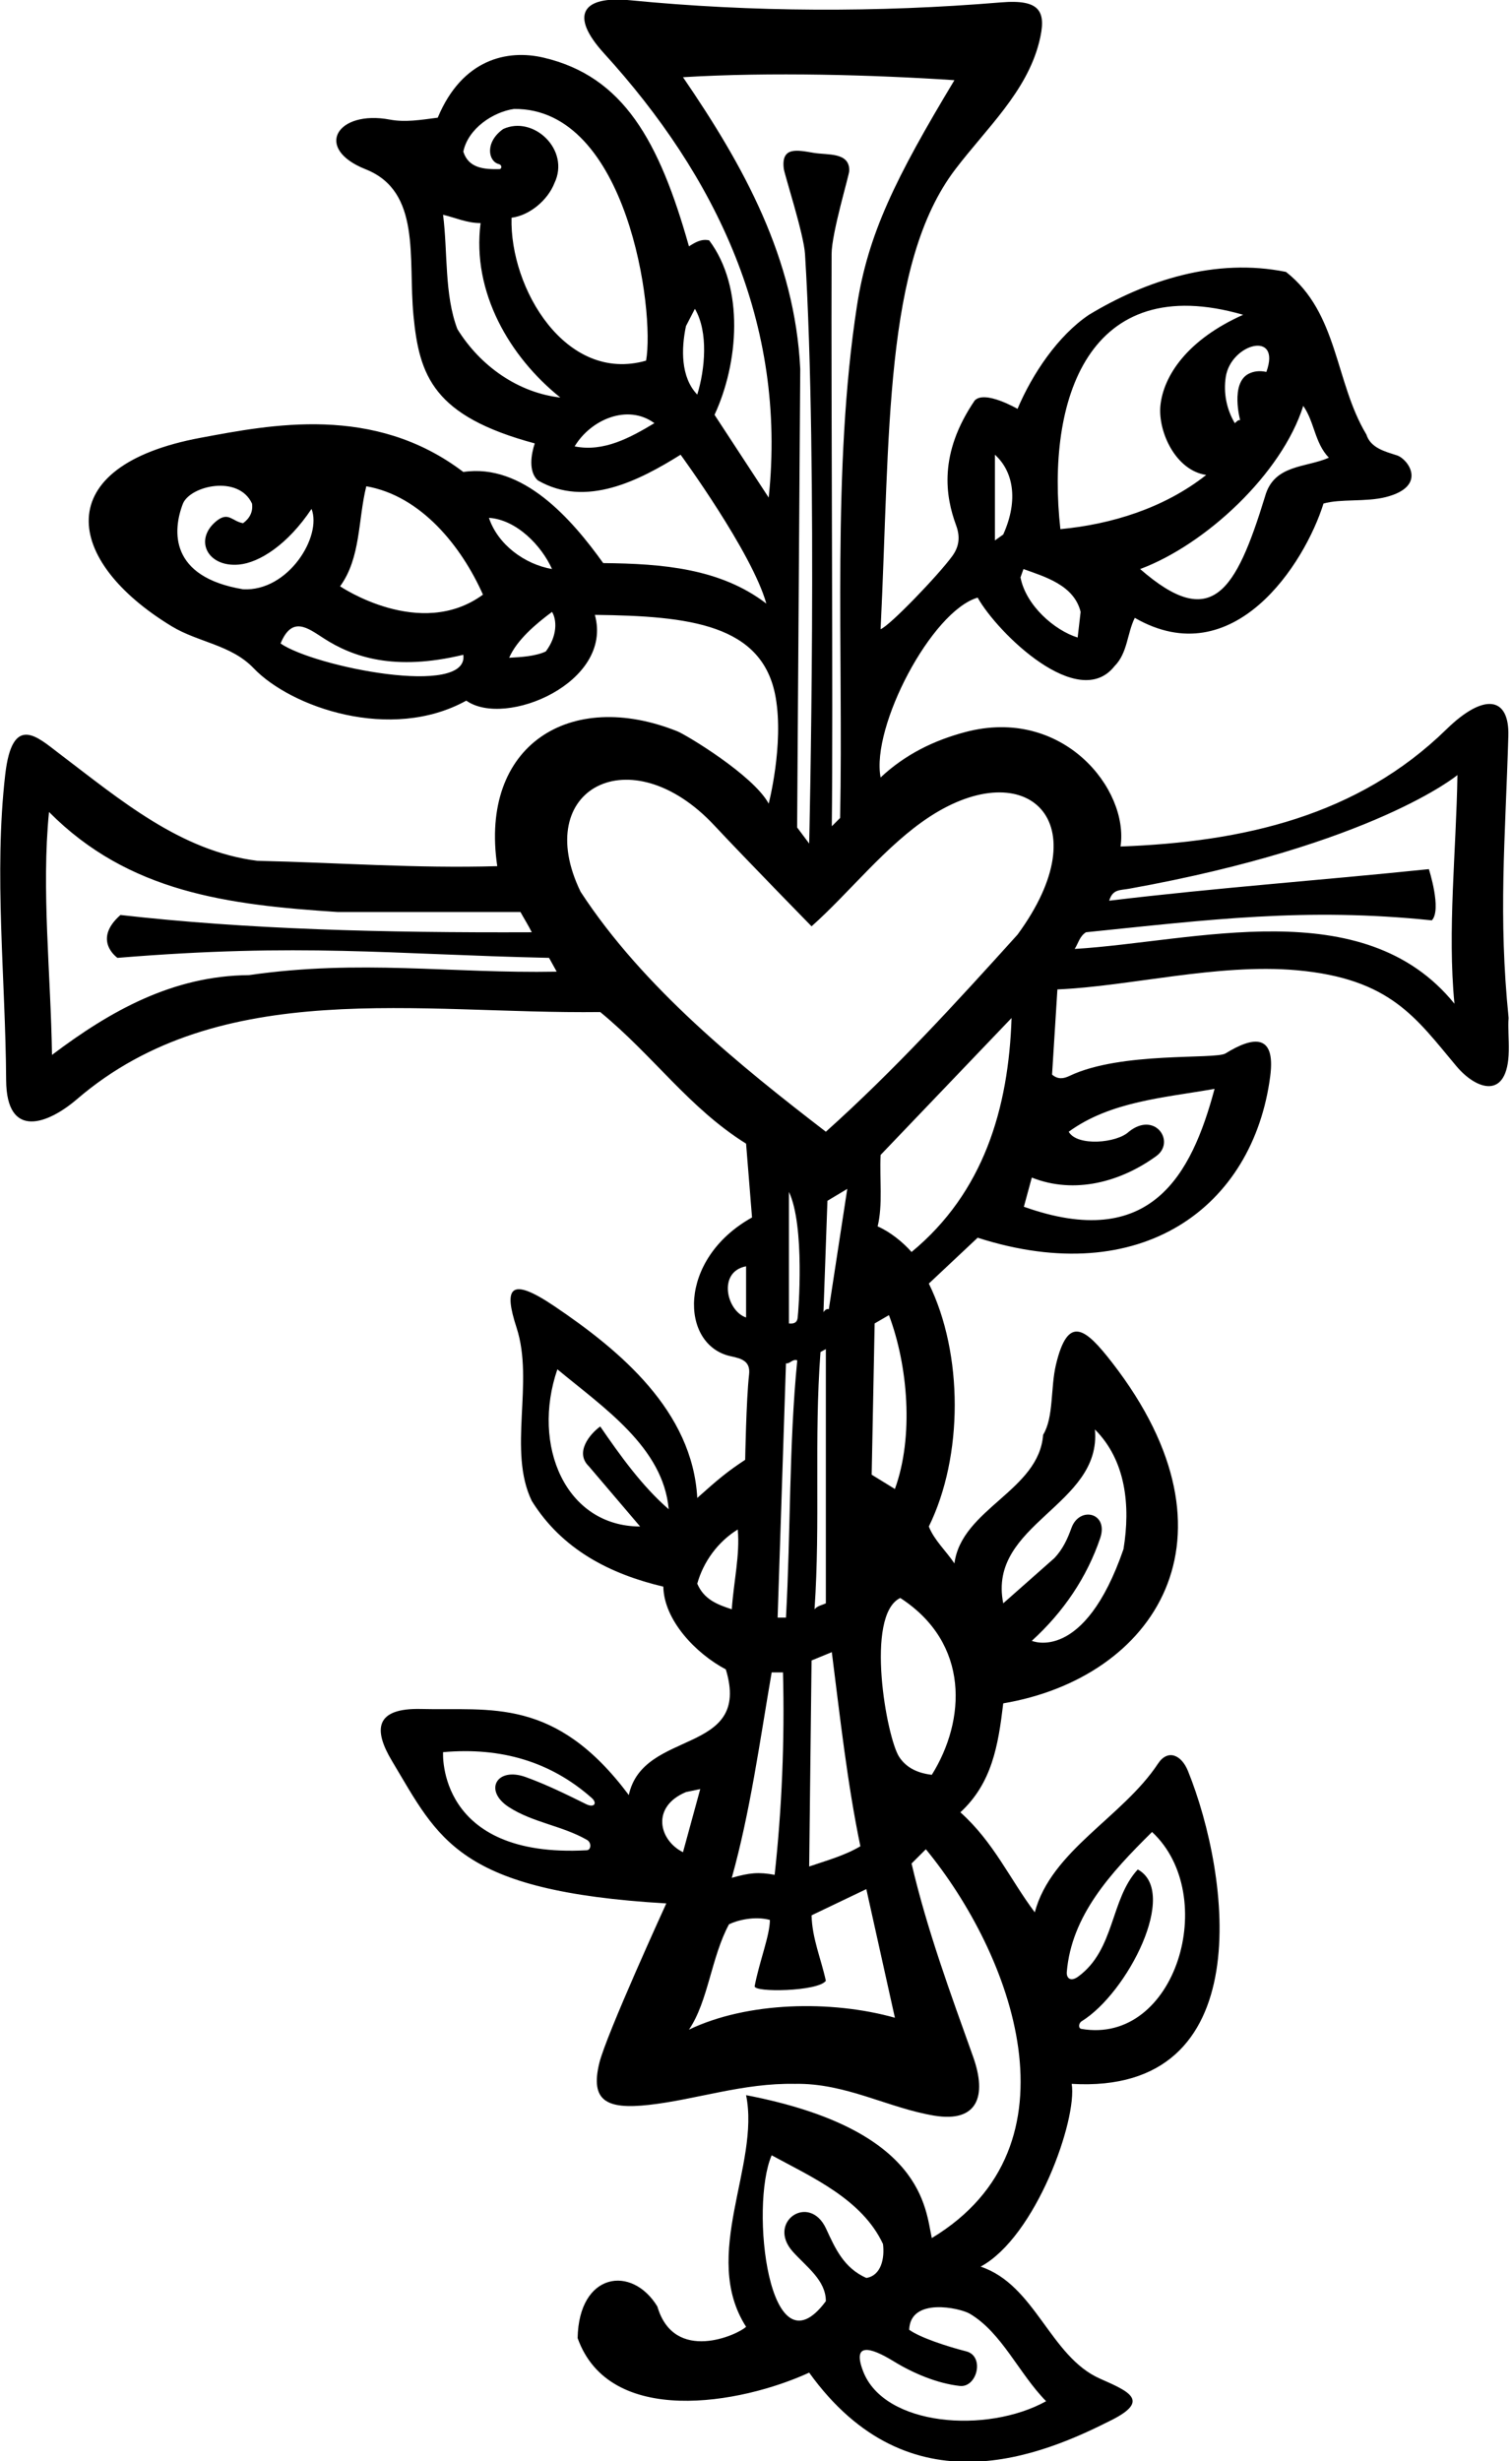 <?xml version="1.0" encoding="UTF-8"?>
<svg xmlns="http://www.w3.org/2000/svg" xmlns:xlink="http://www.w3.org/1999/xlink" width="381pt" height="620pt" viewBox="0 0 381 620" version="1.1">
<g id="surface1">
<path style=" stroke:none;fill-rule:nonzero;fill:rgb(0%,0%,0%);fill-opacity:1;" d="M 380.148 256.449 C 377.531 230.699 379.285 211.863 380.078 185.434 C 380.375 175.535 374.012 174.414 364.477 183.727 C 342.125 205.562 313.254 212.113 282.352 213.25 C 284.531 198.828 267.816 177.867 243.191 184.43 C 235.371 186.512 228.145 190.004 221.898 195.852 C 219.469 183.137 234.68 153.984 246.352 150.551 C 251.348 159.461 271.738 179.395 280.852 167.801 C 284.148 164.5 284 159.551 285.949 155.648 C 310.875 169.996 328.785 141.969 333.5 126.852 C 337.844 125.609 344.184 126.508 349.227 125.219 C 359.809 122.516 354.84 115.621 352.004 114.711 C 349.023 113.746 345.367 112.863 344.301 109.449 C 336.352 96.25 337.25 78.852 324.051 68.5 C 306.352 64.898 288.801 70.602 274.398 79.301 C 266.602 84.551 260.148 94.148 256.398 103 C 256.398 103 248.148 98.199 245.602 100.898 C 236.473 114.336 238.219 125.004 240.938 132.375 C 242.102 135.535 241.496 137.953 239.984 140.051 C 236.574 144.762 224.148 157.715 221.898 158.5 C 224.301 109.363 222.676 66.355 240.715 42.664 C 248.629 32.266 258.637 23.203 261.828 10.699 C 263.824 2.879 262.234 -0.23 252.211 0.605 C 221.199 3.184 189.484 3.07 158.801 0.066 C 146.73 -1.117 143.395 3.77 152.203 13.438 C 180.316 44.289 198.336 81.324 193.699 125.352 L 180.051 104.5 C 186.051 91.602 187.699 72.551 178.699 60.551 C 176.602 60.102 175.102 61.148 173.602 62.051 C 166.125 35.555 157.109 19.215 136.926 14.512 C 127.926 12.41 116.488 14.801 110.301 29.648 C 105.914 30.215 102.117 30.859 98.277 30.137 C 84.934 27.617 78.922 37.395 92.121 42.637 C 106.242 48.242 102.805 65.055 104.184 79.445 C 105.645 94.707 109.176 104.816 134.75 111.699 C 133.852 114.398 133.102 118.75 135.5 121 C 147.648 128.051 161.148 121 171.5 114.551 C 171.5 114.551 189.5 139.148 193.102 152.051 C 181.551 143.199 167 142 152 141.852 C 144.051 130.75 131.75 116.648 116.75 118.898 C 94.184 101.738 68.121 107.023 50.562 110.285 C 12.277 117.402 16.09 141.297 43.316 157.801 C 49.949 161.82 58.254 162.426 63.902 168.328 C 73.324 178.188 98.5 187 117.5 176.5 C 127.285 183.453 154.629 171.969 149.898 154.898 C 173.664 155.176 192.258 157.227 195.465 175.73 C 197.531 187.656 193.699 202.449 193.699 202.449 C 189.801 195.25 172.871 185.113 170.742 184.254 C 143.73 173.395 120.762 187.668 125.301 218.199 C 104.75 218.801 85.102 217.301 64.852 216.852 C 45.457 214.426 30.297 201.484 14.809 189.746 C 9.473 185.699 3.109 179.574 1.316 195.125 C -1.57 220.184 1.391 246.449 1.547 272.113 C 1.641 287.262 12.188 283.094 19.398 276.898 C 55.578 245.824 105.812 255.523 151.25 254.949 C 164.75 266.051 173.602 279.102 188 288.102 L 189.5 306.699 C 170.633 317.184 171.32 338.906 184.148 341.66 C 186.793 342.23 189.172 342.84 188.75 346.301 C 188.039 352.574 187.773 367.746 187.773 367.746 C 183.199 370.777 181.199 372.445 175.699 377.352 C 174.5 355.449 156.289 340.246 139.699 329.051 C 128.285 321.348 126.949 324.594 130.164 334.453 C 134.664 348.254 127.879 365.438 134 378.102 C 141.648 390.398 153.801 396.551 167.148 399.699 C 167.301 408.102 175.25 416.5 182.898 420.551 C 189.5 442.301 162.051 435.398 158.449 452.199 C 139.887 427.355 123.504 430.973 106.215 430.52 C 94.328 430.207 94.105 435.832 98.781 443.629 C 110.598 463.34 115.23 476.406 167.898 479.5 C 167.898 479.5 152.738 512.613 151.012 519.734 C 148.707 529.211 152.754 531.465 163.547 530.25 C 175.535 528.898 187.262 524.703 200.301 524.953 C 213.082 524.699 223.836 531.066 235.445 532.969 C 246.262 534.746 248.781 528.133 245.203 518.109 C 239.477 502.086 233.613 486.191 229.699 469.449 L 233.301 465.852 C 254.902 492.121 273.297 540.578 234.801 563.801 C 233.148 556.453 232.863 536.445 188 527.801 C 191.602 545.352 176.449 568.152 188 586.152 C 186.031 588.117 169.891 595.539 165.648 581.051 C 159.238 570.516 145.863 572.445 145.551 589 C 153.586 611.512 186.605 605.641 203.898 597.703 C 229.215 632.879 262.715 618.445 280.129 609.637 C 289.898 604.695 284.406 602.422 277.156 599.207 C 264.57 593.625 260.898 575.602 247.102 571 C 261 563.5 271.5 534 270.051 524.953 C 317.523 527.742 310 472.5 299.355 446.152 C 297.688 442.027 294.254 440.574 291.797 444.289 C 282.879 457.797 264.891 466.152 260.75 481.75 C 254.449 473.352 250.398 464.051 242 456.551 C 249.949 449.199 251.531 439.777 252.801 429.102 C 290.758 422.668 314.559 387.562 280.277 343.309 C 273.449 334.488 269.121 331.09 266.09 343.754 C 264.688 349.609 265.551 357.039 262.852 361.449 C 261.801 375.551 242.301 380.051 240.5 393.852 C 238.398 390.699 235.398 388 234.051 384.551 C 242.75 366.852 242.75 341.051 234.051 323.352 L 246.352 311.801 C 287.5 325 315.773 304.16 320.078 271.098 C 321.52 260.035 315.473 261.258 308.82 265.371 C 306.258 266.961 282.469 264.836 269.496 271.039 C 268.008 271.754 266.555 271.973 265.102 270.699 L 266.449 249.25 C 284.543 248.5 306.797 242.652 326.691 244.414 C 350.383 246.516 356.797 256.441 366.98 268.574 C 372.008 274.57 379.945 277.27 380.191 264.773 C 380.254 261.789 379.949 258.711 380.148 256.449 Z M 328.398 102.25 C 331.25 106.301 331.25 111.551 334.852 115.301 C 329.148 117.852 321.031 116.93 318.781 125.027 C 311.352 149.266 305.281 159.027 287.301 143.352 C 303.801 137.199 323 119.352 328.398 102.25 Z M 319.102 93.699 C 317.449 93.324 315.914 93.512 314.656 94.152 C 309.957 96.535 312.5 105.852 312.5 105.852 C 311.898 105.699 311.602 106.301 311.148 106.602 C 309.039 103.051 308.277 98.949 308.867 95.004 C 310.133 86.531 322.961 83.09 319.102 93.699 Z M 313.25 79.301 C 299.281 85.527 293.148 94.602 292.398 102.25 C 291.801 108.852 296.281 118.527 303.949 119.648 C 293.301 128.051 279.949 132.102 267.199 133.301 C 263.551 100.691 274.234 68.023 313.25 79.301 Z M 257.898 143.352 C 263.301 145.301 270.648 147.398 272.301 154.148 L 271.551 160.602 C 265.699 158.801 258.5 152.5 257.148 145.449 Z M 250.699 114.551 C 255.199 118.602 256.781 125.777 252.801 134.648 L 250.699 136.148 Z M 129.531 27.445 C 158.164 27.184 165.062 78.414 162.801 90.852 C 142.578 96.629 128.414 72.656 128.898 54.852 C 133.551 54.25 138.051 50.352 139.699 46.148 C 143.746 37.77 134.453 28.992 126.801 32.5 C 122.156 35.777 122.969 40.629 125.684 41.336 C 126.59 41.57 126.434 42.59 125.867 42.605 C 121.996 42.695 118.059 42.391 116.75 38.199 C 117.949 32.352 124.281 28.195 129.531 27.445 Z M 115.25 82.898 C 111.949 74.199 112.852 63.699 111.648 54.102 C 114.801 54.852 117.648 56.199 121.102 56.199 C 118.852 73.602 128.449 89.949 141.199 100.148 C 130.699 98.949 121.102 92.352 115.25 82.898 Z M 144.801 112.449 C 148.852 105.699 158.148 101.648 164.898 106.602 C 158.898 110.199 152.148 113.949 144.801 112.449 Z M 175.699 99.398 C 171.5 95.051 171.648 87.852 172.852 82.148 L 175.102 77.801 C 178.551 83.648 177.648 93.102 175.699 99.398 Z M 61.25 148.449 C 42.719 145.363 43.43 133.742 46.102 126.852 C 48.039 122.32 60.125 119.586 63.5 126.852 C 63.801 128.949 62.898 130.602 61.25 131.801 C 58.551 131.352 57.648 128.949 54.801 131.051 C 48.711 135.691 52.082 142.984 60.238 142.223 C 65.324 141.746 72.465 137.25 78.5 128.199 C 81.199 135.113 72.648 149.051 61.25 148.449 Z M 70.699 162.102 C 73.625 155.012 77.562 158.219 81.625 160.836 C 88.891 165.512 99.336 169.148 116.75 164.949 C 118.227 175.766 79.203 167.996 70.699 162.102 Z M 85.699 147.699 C 90.949 140.5 90.199 130.898 92.301 122.5 C 106.102 124.898 116.301 137.648 121.699 149.801 C 105.848 161.395 85.699 147.699 85.699 147.699 Z M 123.199 130.449 C 130.102 130.898 136.398 137.352 139.102 143.352 C 132.199 142.148 125.449 137.199 123.199 130.449 Z M 137.531 164.113 C 134.98 165.312 131.301 165.551 128.301 165.699 C 130.25 161.199 135.051 157.148 139.102 154.148 C 140.301 156.102 140.531 160.113 137.531 164.113 Z M 188 331.898 C 183.051 330.25 180.801 320.352 188 319 Z M 151.25 359.352 C 148.551 361.301 144.801 365.949 148.398 369.398 L 161.301 384.551 C 142.5 384.5 133.863 364.113 140.449 344.949 C 152 354.551 167.148 364.602 168.5 380.199 C 161.75 374.352 156.199 366.551 151.25 359.352 Z M 147.68 454.484 C 142.949 452.148 137.754 449.574 132.453 447.664 C 125.121 445.027 121.797 451.086 128.23 455.238 C 134.316 459.172 141.742 459.93 147.941 463.52 C 149.094 464.188 148.961 466.047 147.863 466.105 C 109.965 468.207 111.648 441.398 111.648 441.398 C 126.301 440.094 138.781 443.805 149.098 452.93 C 150.613 454.27 149.715 455.492 147.68 454.484 Z M 208.172 561.457 C 203.953 552.316 193.105 559.762 199.758 567.207 C 203.227 571.09 208.102 574.41 208.102 579.703 C 193.766 599.035 188.863 555.777 194.449 542.953 C 204.648 548.5 217.25 554.051 222.5 565.301 C 222.949 568.902 222.051 573.25 218.301 573.852 C 212.613 571.324 210.461 566.41 208.172 561.457 Z M 263.602 604.902 C 248.691 613.16 222.84 611.234 217.5 597.379 C 214.68 590.066 219.242 591.203 225.164 594.836 C 230.117 597.879 236.203 600.43 241.836 601.055 C 246.219 601.547 248.188 593.547 243.473 592.34 C 238.535 591.078 231.82 588.871 229.102 586.902 C 229.387 578.598 241.953 581.438 244.352 582.852 C 252.465 587.633 256.719 597.902 263.602 604.902 Z M 268.816 496.773 C 270.004 482.598 279.746 471.914 290.301 461.5 C 307.465 477.477 296.379 515.238 272.473 511.105 C 271.68 510.965 271.762 509.672 272.57 509.176 C 284.094 502.078 297.145 476.605 286.699 470.949 C 279.742 478.477 280.984 491.113 271.719 497.91 C 269.703 499.387 268.691 498.242 268.816 496.773 Z M 275.898 360.102 C 283.699 367.898 284.898 379.301 283.102 390.25 C 273.152 419.102 260 413.352 260 413.352 C 267.996 406.078 273.91 397.301 277.238 387.457 C 279.406 381.047 272.004 379.324 269.988 384.918 C 269.02 387.613 267.832 390.238 265.699 392.5 L 252.801 403.898 C 248.75 383.801 277.699 379.301 275.898 360.102 Z M 172.102 19.449 C 194.301 18.102 219.949 18.852 240.5 20.199 C 225.594 44.945 218.715 59.031 215.934 77.07 C 209.617 118.07 212.535 163.551 211.699 206.051 L 209.602 208.148 C 209.953 177.309 209.402 103.633 209.547 64 C 209.566 58.652 213.98 44.188 214 43 C 214.086 38.27 208.578 39.105 205 38.5 C 200.945 37.816 196.793 36.836 197.5 42.5 C 197.691 44.051 202.539 58.93 202.852 64.012 C 206.16 117.312 203.898 212.5 203.898 212.5 L 200.863 208.445 L 201.648 92.949 C 200.301 65.051 187.398 41.801 172.102 19.449 Z M 62.75 245.648 C 43.551 245.801 27.801 254.648 13.102 265.75 C 12.801 245.352 10.398 224.051 12.352 204.551 C 32.449 224.801 57.352 227.949 85.102 229.75 L 131.148 229.75 C 132.051 231.398 133.102 233.051 134 234.852 C 96 235 62.148 234.102 30.352 230.5 C 23.148 236.855 29.602 241.301 29.602 241.301 C 76 237.5 98 240.398 138.352 241.301 L 140.281 244.777 C 113.531 245.277 90.801 241.602 62.75 245.648 Z M 194.449 421.301 L 197.301 421.301 C 197.75 438.699 197 455.801 195.199 472.301 C 191.148 471.551 188.863 471.777 184.398 473.051 C 189.051 456.398 191.449 438.699 194.449 421.301 Z M 200.898 342.699 C 198.801 363.852 199.25 386.051 198.051 407.5 L 195.949 407.5 L 198.051 343.449 C 199.102 343.602 199.699 342.25 200.898 342.699 Z M 198.801 333.398 L 198.801 300.25 C 202.852 308.801 201.211 330.465 200.988 332.035 C 200.859 332.953 200.352 333.566 198.801 333.398 Z M 175.699 398.949 C 177.199 393.551 180.801 388.449 185.898 385.301 C 186.5 391.602 184.852 398.648 184.398 405.398 C 180.648 404.199 177.352 402.852 175.699 398.949 Z M 172.852 451.449 L 176.449 450.699 L 172.102 466.602 C 166.004 463.555 164.031 455.148 172.852 451.449 Z M 173.602 511.301 C 178.453 504.199 179.199 493.113 183.691 484.766 C 185.742 483.742 190.168 482.621 194 483.664 C 194 487.547 191.336 494.164 190.164 500.336 C 189.852 501.996 206.148 501.699 208.102 499 C 206.898 493.449 204.648 488.352 204.5 482.5 L 218.301 475.898 L 225.5 508.301 C 209.449 503.801 188.301 504.25 173.602 511.301 Z M 206.75 340.602 L 208.102 339.852 L 208.102 403.898 C 207.199 404.352 206 404.5 205.25 405.398 C 206.75 383.352 205.102 362.648 206.75 340.602 Z M 207.5 330.551 L 208.5 302.5 L 213.5 299.5 L 208.852 329.801 C 208.25 329.648 207.801 330.102 207.5 330.551 Z M 209.602 416.199 C 211.699 432.699 213.5 449.199 216.801 465.102 C 212.75 467.5 208.25 468.699 203.898 470.199 L 204.5 418.301 Z M 234.801 447.102 C 230.629 446.609 228.145 444.949 226.598 442.621 C 223.418 437.828 217.852 406.898 226.852 402.551 C 244.5 414 243.34 433.441 234.801 447.102 Z M 219.648 371.5 L 220.398 333.398 L 224 331.301 C 228.801 344.051 230.301 361.898 225.5 375.102 Z M 229.699 315.398 C 227.602 313 224.301 310.301 221.148 308.949 C 222.5 303.398 221.602 296.949 221.898 290.949 L 254.898 256.449 C 254.148 279.25 247.852 300.398 229.699 315.398 Z M 291.375 291.227 C 296.285 287.656 291.07 279.805 284.449 285.102 C 281.418 287.988 271.379 288.84 269.301 285.102 C 279.801 277.449 293.301 276.551 306.051 274.301 C 300.227 296.047 289.969 315.387 258 304 L 260 296.648 C 270.84 300.961 282.488 297.688 291.375 291.227 Z M 256.398 235.449 C 241.102 252.398 225.352 269.648 208.102 285.102 C 186.648 268.602 162.051 248.801 146.301 224.648 C 133.695 198.695 158.902 185.336 180.035 207.977 C 187.828 216.324 204.5 233.352 204.5 233.352 C 213.969 224.961 223.223 212.941 234.281 205.73 C 258.688 189.82 277.391 206.832 256.398 235.449 Z M 366.5 252.852 C 343.551 224.5 300.949 237.25 270.801 239.051 C 271.699 237.699 272 235.898 273.648 234.852 C 304.551 231.699 329 228.551 360.801 231.852 C 363.352 229.148 360.051 218.949 360.051 218.949 C 332.449 221.801 306.949 223.602 279.5 226.898 C 280.391 223.961 282.16 224.309 284.523 223.883 C 346.199 212.777 367.25 195.25 367.25 195.25 C 366.949 214.449 364.699 234.398 366.5 252.852 "/>
</g>
</svg>
